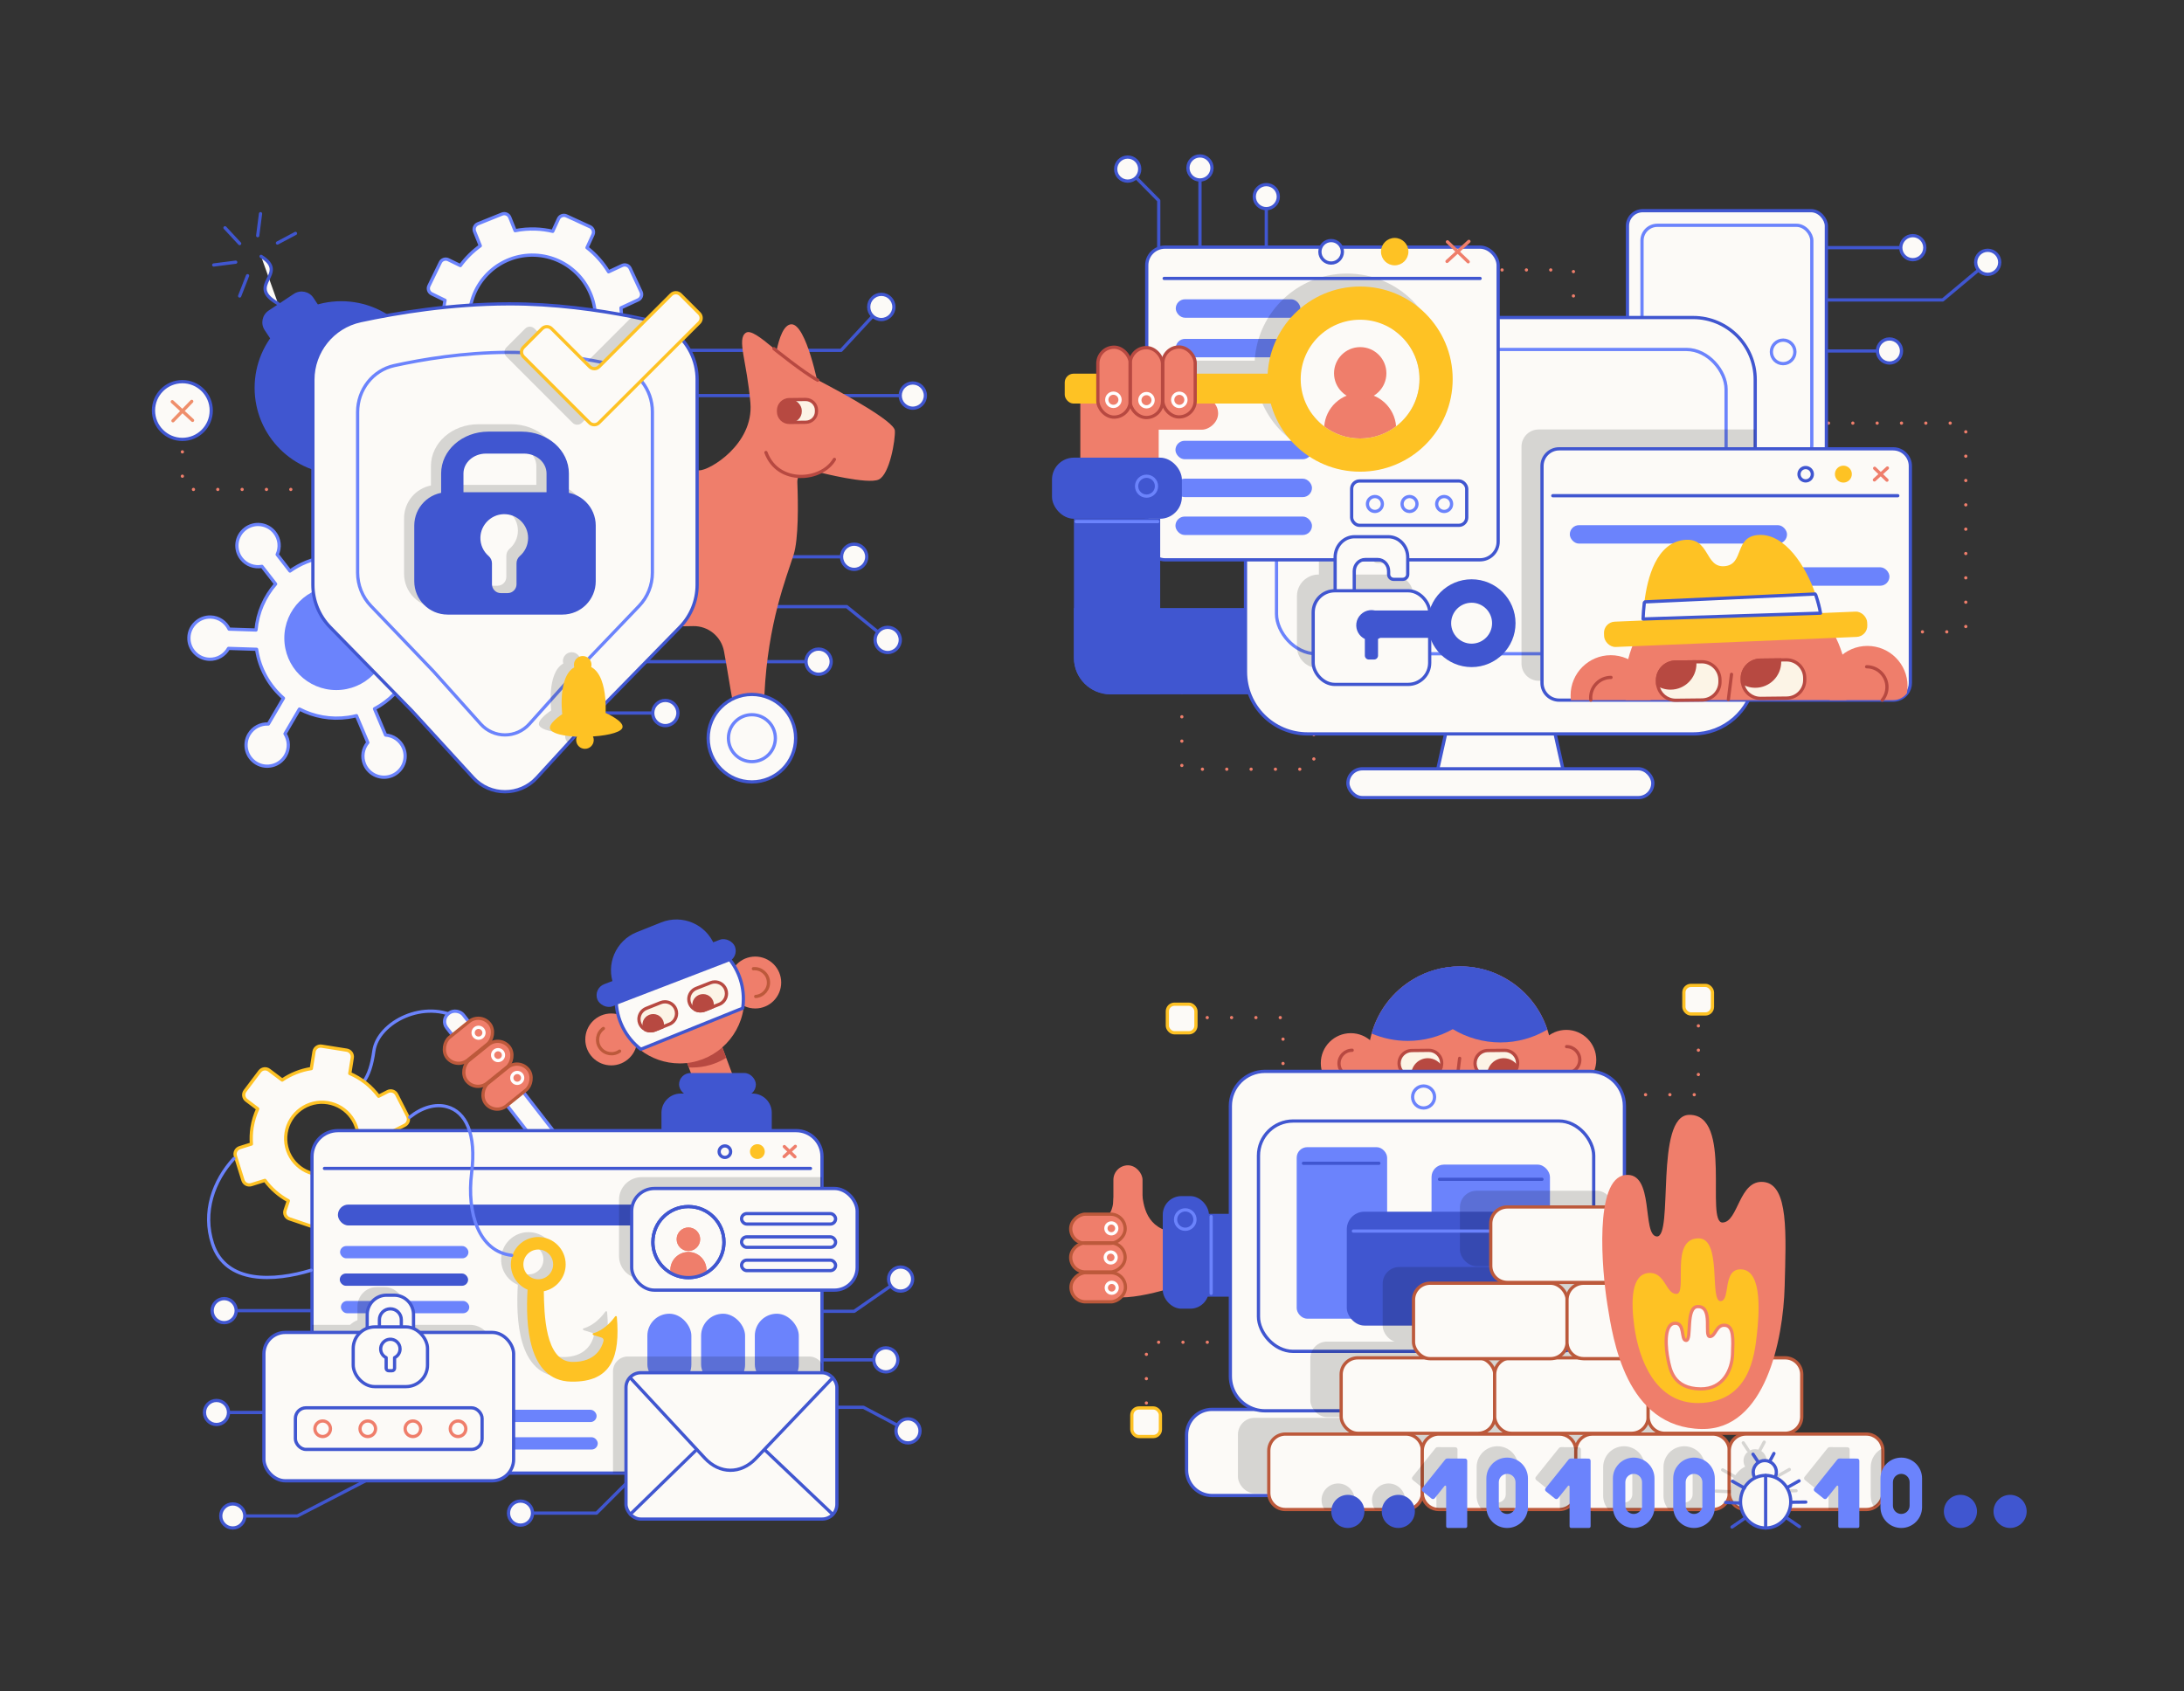 <?xml version="1.0" encoding="UTF-8"?>
<svg xmlns="http://www.w3.org/2000/svg" version="1.1" viewBox="0 0 3873 3000">
  <rect x="0" y="0" width="3873" height="3000" fill="#333333" stroke="none"/>
  <defs>
    <style>
      .cls-1, .cls-2 {
        stroke: #6b83fc;
      }

      .cls-1, .cls-2, .cls-3, .cls-4, .cls-5, .cls-6, .cls-7, .cls-8, .cls-9, .cls-10, .cls-11, .cls-12, .cls-13, .cls-14, .cls-15 {
        stroke-linecap: round;
        stroke-linejoin: round;
        stroke-width: 5.75px;
      }

      .cls-1, .cls-16, .cls-5, .cls-7, .cls-12, .cls-13 {
        fill: #fcfaf7;
      }

      .cls-2, .cls-3, .cls-4, .cls-17, .cls-6, .cls-8, .cls-9, .cls-10, .cls-14, .cls-15 {
        fill: none;
      }

      .cls-3 {
        stroke: #ef8e6b;
      }

      .cls-4 {
        stroke: #000;
      }

      .cls-18, .cls-17, .cls-16, .cls-19, .cls-20, .cls-21, .cls-22, .cls-23, .cls-24, .cls-25 {
        stroke-width: 0px;
      }

      .cls-18, .cls-11 {
        fill: #ef7e6b;
      }

      .cls-5, .cls-8 {
        stroke: #bc593b;
      }

      .cls-6, .cls-11 {
        stroke: #b74941;
      }

      .cls-7, .cls-9, .cls-10 {
        stroke: #ef7e6b;
      }

      .cls-19 {
        fill: #fcf4e6;
      }

      .cls-20, .cls-22 {
        fill: #000;
      }

      .cls-21 {
        fill: #6b83fc;
      }

      .cls-22, .cls-26 {
        opacity: .15;
      }

      .cls-23 {
        fill: #b74941;
      }

      .cls-24, .cls-27 {
        fill: #fec224;
      }

      .cls-10 {
        stroke-dasharray: 0 43.16;
      }

      .cls-12, .cls-27 {
        stroke: #fec224;
      }

      .cls-13, .cls-15 {
        stroke: #4056d0;
      }

      .cls-14 {
        stroke: #fff;
      }

      .cls-25 {
        fill: #4056d0;
      }

      .cls-27 {
        stroke-miterlimit: 10;
        stroke-width: 2.88px;
      }
    </style>
  </defs>
  <g id="_4" data-name="4">
    <g>
      <path class="cls-18" d="M2026,2121.69c3.42,30.77,16.48,68.62,79.89,64.78l-1.64,89.09s-106.63,39.33-142.88,20.45c-25.59-13.34-11.39-131.42-11.39-131.42,0,0,22.61-1.24,24.66-36.8,2.05-35.56,51.36-6.1,51.36-6.1Z"/>
      <rect class="cls-25" x="2136.43" y="2152.92" width="63.51" height="146.94"/>
      <circle class="cls-18" cx="2395.38" cy="1885.63" r="53.13"/>
      <circle class="cls-18" cx="2777.64" cy="1879.78" r="53.13"/>
      <path class="cls-6" d="M2397.88,1909.44c-12.88,0-23.33-10.44-23.33-23.33s10.44-23.33,23.33-23.33"/>
      <path class="cls-6" d="M2778.09,1856.34c12.95,0,23.44,10.5,23.44,23.44s-10.5,23.44-23.44,23.44"/>
      <path class="cls-18" d="M2752.15,1876.9c0,89.97-72.94,162.91-162.91,162.91s-162.88-72.94-162.88-162.91c0-15.19,2.07-29.87,5.98-43.82,11.34-40.74,38.12-75.04,73.66-96.19,24.37-14.53,52.83-22.87,83.24-22.87,22.79,0,44.45,4.69,64.16,13.12,42.73,18.33,76.05,54.38,90.63,98.95,5.26,16,8.11,33.06,8.11,50.81Z"/>
      <polyline class="cls-10" points="2270.46 2380.67 2032.93 2380.67 2032.93 2517.43"/>
      <line class="cls-6" x1="2588.45" y1="1877.1" x2="2585.83" y2="1898.45"/>
      <g>
        <g>
          <path class="cls-19" d="M2503.95,1908.83c-.17,0-.34,0-.51-.02-.06,0-.12,0-.18-.01-12.29-.33-22.02-10.22-22.15-22.5v-.29c0-12.42,10.11-22.63,22.53-22.76l30.16-.32c12.43,0,22.66,10.11,22.81,22.54v.22c0,2.27-.34,4.54-1,6.74-.02.06-.03.12-.05.18-3,9.4-11.61,15.77-21.48,15.87,0,0-30.07.34-30.13.34Z"/>
          <path class="cls-23" d="M2533.81,1860.06v5.75c10.85,0,19.78,8.82,19.93,19.66v.22c0,1.99-.3,3.98-.88,5.91-.02.07-.04.15-.06.22-2.64,8.17-10.14,13.7-18.75,13.78l-29.93.35c-.07,0-.13,0-.2,0-.07,0-.15,0-.22,0-.12-.01-.24-.02-.37-.02-10.73-.29-19.22-8.91-19.35-19.63v-.28c0-10.85,8.83-19.77,19.68-19.88l29.92-.32h.21s0-5.76,0-5.76M2533.81,1860.06c-.09,0-.18,0-.27,0l-29.92.32c-14.07.14-25.38,11.6-25.38,25.64v.32c.14,13.84,11.22,24.97,24.95,25.35.32.03.63.03.98.03l29.95-.35c11.42-.11,21.03-7.68,24.25-18.07v-.03c.72-2.39,1.12-4.92,1.12-7.57v-.26c-.17-14.1-11.62-25.38-25.68-25.38h0Z"/>
        </g>
        <path class="cls-23" d="M2558.37,1893.27v.03c-3.22,10.39-12.83,17.95-24.25,18.07l-29.95.35c-.34,0-.66,0-.98-.03-.35-1.78-.52-3.6-.52-5.47,0-16.23,13.15-29.35,29.35-29.35,11.57,0,21.58,6.68,26.36,16.4Z"/>
      </g>
      <g>
        <g>
          <path class="cls-19" d="M2638.61,1908.83c-.18,0-.34,0-.51-.02-.06,0-.12,0-.18,0-12.29-.33-22.02-10.22-22.15-22.5v-.29c0-12.42,10.11-22.63,22.53-22.76l30.16-.32c12.43,0,22.66,10.11,22.81,22.54v.22c0,2.27-.34,4.54-1,6.74-.02.06-.03.12-.05.18-3,9.4-11.61,15.77-21.48,15.87,0,0-30.07.34-30.13.34Z"/>
          <path class="cls-23" d="M2668.46,1860.06v5.75c10.85,0,19.78,8.82,19.93,19.66v.22c0,1.99-.3,3.97-.88,5.91-.02.07-.04.15-.06.22-2.64,8.17-10.14,13.7-18.75,13.78l-29.93.35c-.07,0-.13,0-.2,0-.07,0-.14,0-.21,0-.12-.01-.24-.02-.37-.02-10.73-.29-19.22-8.91-19.35-19.63v-.28c0-10.85,8.83-19.77,19.68-19.88l29.92-.32h.21s0-5.76,0-5.76M2668.46,1860.06c-.09,0-.18,0-.27,0l-29.92.32c-14.07.14-25.38,11.6-25.38,25.64v.32c.14,13.84,11.22,24.97,24.95,25.35.32.03.63.03.98.03l29.95-.35c11.42-.11,21.03-7.68,24.25-18.07v-.03c.72-2.39,1.12-4.92,1.12-7.57v-.26c-.17-14.1-11.62-25.38-25.69-25.38h0Z"/>
        </g>
        <path class="cls-23" d="M2693.03,1893.27v.03c-3.22,10.39-12.83,17.95-24.25,18.07l-29.95.35c-.34,0-.66,0-.98-.03-.35-1.78-.52-3.6-.52-5.47,0-16.23,13.15-29.35,29.35-29.35,11.57,0,21.58,6.68,26.36,16.4Z"/>
      </g>
      <polyline class="cls-10" points="2097.71 1804.85 2275.26 1804.85 2275.26 1965.6"/>
      <polyline class="cls-10" points="2745.51 1941.6 3011.83 1941.6 3011.83 1754.46"/>
      <path class="cls-13" d="M2965.78,2544.96v62.38c0,18.39-10.99,34.24-26.79,41.29-5.61,2.5-11.85,3.91-18.41,3.91h-771.18c-24.95,0-45.17-20.26-45.17-45.2v-62.38c0-24.97,20.23-45.2,45.17-45.2h771.18c12.69,0,24.14,5.21,32.34,13.64.46.43.89.92,1.29,1.38,7.19,8,11.57,18.59,11.57,30.18Z"/>
      <path class="cls-13" d="M2880.65,1961.69v479.15c0,13.87-4.6,26.67-12.37,36.97-.06.09-.14.2-.23.29-5.24,6.85-11.88,12.57-19.51,16.72-3.74,2.04-7.77,3.71-11.94,4.95-5.5,1.64-11.34,2.5-17.38,2.5h-575.94c-6.01,0-11.85-.86-17.35-2.5-25.49-7.48-44.08-31.05-44.08-58.93v-479.15c0-33.95,27.51-61.46,61.43-61.46h575.94c29.43,0,54.06,20.72,60.05,48.4.89,4.2,1.38,8.57,1.38,13.06Z"/>
      <rect class="cls-13" x="2231.71" y="1988.3" width="594.47" height="408.55" rx="61.43" ry="61.43"/>
      <rect class="cls-21" x="2538.62" y="2065.63" width="210" height="179.73" rx="21.97" ry="21.97"/>
      <rect class="cls-21" x="2299.5" y="2034.7" width="160.37" height="304.16" rx="18.66" ry="18.66"/>
      <line class="cls-13" x1="2311.48" y1="2063.27" x2="2445.24" y2="2063.27"/>
      <rect class="cls-25" x="2388.35" y="2149.11" width="299.03" height="202.01" rx="31.26" ry="31.26"/>
      <g class="cls-26">
        <rect class="cls-20" x="2195.34" y="2514.78" width="272.4" height="133.84" rx="29.44" ry="29.44"/>
        <rect class="cls-20" x="2467.53" y="2514.78" width="272.4" height="133.84" rx="29.44" ry="29.44"/>
        <path class="cls-20" d="M2954.22,2514.78c7.19,8,11.57,18.59,11.57,30.18v62.38c0,18.39-10.99,34.24-26.79,41.29h-169.84c-15.42,0-28.08-11.88-29.32-26.99v-.09c-.09-.78-.12-1.55-.12-2.36v-74.98c0-.81.03-1.58.12-2.36v-.09c1.24-15.11,13.9-26.99,29.32-26.99h185.06Z"/>
        <path class="cls-20" d="M3012.14,2544.21v74.98c0,.89-.03,1.76-.12,2.62-.09-.86-.12-1.73-.12-2.62v-74.98c0-.89.03-1.76.12-2.62.09.86.12,1.73.12,2.62Z"/>
        <path class="cls-20" d="M3012.14,2544.21v74.98c0,.89-.03,1.76-.12,2.62-.09-.86-.12-1.73-.12-2.62v-74.98c0-.89.03-1.76.12-2.62.09.86.12,1.73.12,2.62Z"/>
        <rect class="cls-20" x="2323.67" y="2379.55" width="272.4" height="133.84" rx="29.44" ry="29.44"/>
        <path class="cls-20" d="M2868.28,2408.98v74.98c0,.89-.03,1.76-.12,2.62-.43,4.83-2.01,9.32-4.49,13.18-5.24,8.2-14.41,13.64-24.86,13.64h-213.52c-9.32,0-17.64-4.34-23.02-11.13-.66-.81-1.24-1.64-1.81-2.5-2.5-3.91-4.09-8.46-4.49-13.35-.09-.81-.12-1.61-.12-2.45v-74.98c0-.83.03-1.64.12-2.45.98-11.94,9.06-21.87,20.05-25.49,2.91-.98,6.04-1.5,9.27-1.5h213.52c3.25,0,6.39.52,9.29,1.5,10.9,3.63,18.99,13.47,20.05,25.32.09.86.12,1.73.12,2.62Z"/>
        <path class="cls-20" d="M2880.65,2440.83c0,13.87-4.6,26.67-12.37,36.97v6.16c0,.89-.03,1.76-.12,2.62-.09-.86-.12-1.73-.12-2.62v-74.98c0-.89.03-1.76.12-2.62.78-8.92,5.55-16.69,12.49-21.52v55.99Z"/>
        <path class="cls-20" d="M2920.58,2499.76c12.69,0,24.14,5.21,32.34,13.64h-55.42c-10.44,0-19.62-5.44-24.86-13.64h47.93Z"/>
        <path class="cls-20" d="M2976.43,2379.55c-2.91.98-6.04,1.5-9.27,1.5h-78.95c2.91-.98,6.04-1.5,9.29-1.5h78.92Z"/>
        <rect class="cls-20" x="2452" y="2247.2" width="272.4" height="133.84" rx="29.44" ry="29.44"/>
        <path class="cls-20" d="M2753.65,2247.2h127v133.85h-127c-3.25,0-6.39-.52-9.29-1.5-10.93-3.63-18.99-13.47-20.05-25.32-.09-.86-.12-1.73-.12-2.62v-74.98c0-.89.03-1.76.12-2.62,1.32-15.05,13.95-26.82,29.35-26.82Z"/>
        <path class="cls-20" d="M2976.43,2379.55c-2.91.98-6.04,1.5-9.27,1.5h-78.95c2.91-.98,6.04-1.5,9.29-1.5h78.92Z"/>
        <rect class="cls-20" x="2588.96" y="2111.97" width="272.4" height="133.84" rx="29.44" ry="29.44"/>
      </g>
      <line class="cls-2" x1="2400.05" y1="2183.49" x2="2675.63" y2="2183.49"/>
      <g>
        <path class="cls-5" d="M2522.4,2572.98v74.98c0,.78-.03,1.53-.09,2.27v.17c-1.27,15.11-13.93,26.99-29.35,26.99h-213.52c-16.26,0-29.43-13.18-29.43-29.43v-74.98c0-16.26,13.18-29.43,29.43-29.43h213.52c15.42,0,28.08,11.88,29.35,26.99v.17c.06.75.09,1.5.09,2.27Z"/>
        <path class="cls-5" d="M2794.59,2572.98v74.98c0,.78-.03,1.55-.09,2.3v.14c-1.24,14.79-13.38,26.5-28.37,26.96-.32.03-.66.03-.98.03h-213.52c-1.47,0-2.93-.12-4.34-.32-13.41-1.99-23.85-13.01-24.97-26.67v-.14c-.09-.75-.12-1.52-.12-2.3v-74.98c0-.78.03-1.55.12-2.3v-.14c1.24-15.11,13.9-26.99,29.32-26.99h213.52c14.16,0,25.98,9.98,28.77,23.31.29,1.21.46,2.42.58,3.68v.14c.06.75.09,1.52.09,2.3Z"/>
        <path class="cls-5" d="M3066.8,2572.98v74.98c0,.89-.03,1.76-.12,2.62-1.32,15.05-13.98,26.82-29.35,26.82h-213.52c-7.91,0-15.11-3.14-20.37-8.23-5.04-4.8-8.34-11.39-8.95-18.76v-.14c-.09-.75-.12-1.52-.12-2.3v-74.98c0-.78.03-1.55.12-2.3v-.14c.09-1.27.26-2.47.55-3.68,2.79-13.32,14.62-23.31,28.77-23.31h213.52c15.36,0,28.02,11.77,29.35,26.82.09.86.12,1.73.12,2.62Z"/>
        <path class="cls-5" d="M3338.99,2572.98v74.98c0,11.08-6.13,20.74-15.19,25.75-4.2,2.33-9.06,3.68-14.24,3.68h-213.52c-6.7,0-12.86-2.24-17.81-6.01t-.03-.03c-6.39-4.83-10.76-12.26-11.51-20.77-.09-.86-.12-1.73-.12-2.62v-74.98c0-.89.03-1.76.12-2.62,1.32-15.05,13.95-26.82,29.35-26.82h213.52c14.79,0,27.05,10.9,29.12,25.12.2,1.41.32,2.85.32,4.32Z"/>
        <rect class="cls-5" x="2378.34" y="2408.33" width="272.4" height="133.84" rx="29.44" ry="29.44"/>
        <rect class="cls-5" x="2650.53" y="2408.33" width="272.4" height="133.84" rx="29.44" ry="29.44"/>
        <path class="cls-5" d="M3195.13,2437.75v74.98c0,16.26-13.18,29.43-29.43,29.43h-213.52c-15.36,0-28-11.74-29.35-26.76v-.06c-.09-.86-.12-1.73-.12-2.62v-74.98c0-.89.03-1.76.12-2.62,1.06-11.85,9.12-21.69,20.05-25.32,2.91-.98,6.04-1.5,9.29-1.5h213.52c16.26,0,29.43,13.18,29.43,29.43Z"/>
        <rect class="cls-5" x="2506.67" y="2275.97" width="272.4" height="133.84" rx="29.44" ry="29.44"/>
        <path class="cls-5" d="M3051.27,2305.4v74.98c0,13.01-8.46,24.05-20.17,27.94-2.91.98-6.04,1.5-9.27,1.5h-213.52c-3.25,0-6.39-.52-9.29-1.5-10.93-3.63-18.99-13.47-20.05-25.32-.09-.86-.12-1.73-.12-2.62v-74.98c0-.89.03-1.76.12-2.62.86-9.78,6.5-18.18,14.59-22.85,4.32-2.53,9.38-3.97,14.76-3.97h213.52c10.9,0,20.46,5.96,25.52,14.79,2.47,4.32,3.91,9.32,3.91,14.65Z"/>
        <path class="cls-5" d="M2916.04,2170.17v74.98c0,16.26-13.18,29.43-29.43,29.43h-213.52c-16.28,0-29.46-13.18-29.46-29.43v-74.98c0-16.26,13.18-29.43,29.46-29.43h213.52c3.91,0,7.63.78,11.05,2.16,10.79,4.37,18.39,14.93,18.39,27.28Z"/>
      </g>
      <path class="cls-18" d="M3017.8,2534.55c112.99,1.88,144.55-159.34,147.01-252.66,2.46-93.32,7.28-180.52-36.92-185.43-44.21-4.91-44.95,70.89-73.02,71.89-31.45,1.12,18.79-192.49-59.54-190.97-61.43,1.19-26.96,217.93-57.29,215.68-27.05-2-3.01-115.47-56.17-108.96-55.04,6.74-41.24,168.32-31.42,229.72,9.82,61.4,32.54,218.49,167.34,220.74Z"/>
      <path class="cls-24" d="M3012.18,2488.5c-76.26.97-105.59-76.39-113.84-134.9-6.73-47.72-4.91-93.17,24.92-95.7,29.84-2.53,30.34,36.59,49.28,37.1,21.23.58-12.68-99.34,40.18-98.56,41.47.62,18.2,112.47,38.67,111.31,18.26-1.03,2.03-59.59,37.91-56.23,37.15,3.48,29.84,83.49,26.22,115.66-3.97,35.3-12.36,120.16-103.35,121.32Z"/>
      <path class="cls-7" d="M3015.65,2463.44c41.11.52,55.85-35.35,56.75-61.31.89-25.96,2.65-50.22-13.43-51.59-16.08-1.37-16.35,19.72-26.57,20-11.44.31,6.84-53.55-21.66-53.13-22.35.33-9.81,60.63-20.84,60-9.84-.56-1.09-32.12-20.44-30.31-20.03,1.88-15,46.83-11.43,63.91,3.57,17.08,8.58,51.8,57.62,52.43Z"/>
      <rect class="cls-12" x="2007.13" y="2497.22" width="50.71" height="50.71" rx="12.6" ry="12.6"/>
      <rect class="cls-12" x="2070.14" y="1781.1" width="50.71" height="50.71" rx="12.6" ry="12.6"/>
      <g class="cls-26">
        <path class="cls-20" d="M2402.34,2660.57c0,6.27-1.96,12.08-5.29,16.83h-48.16c-3.37-4.75-5.32-10.56-5.32-16.83,0-16.2,13.18-29.38,29.41-29.38s29.38,13.18,29.38,29.38Z"/>
        <path class="cls-20" d="M2491.82,2660.57c0,6.27-1.96,12.08-5.29,16.83h-48.17c-3.34-4.75-5.29-10.56-5.29-16.83,0-16.2,13.15-29.38,29.38-29.38s29.38,13.18,29.38,29.38Z"/>
        <path class="cls-20" d="M2584.61,2570.71v106.69h-32.97c-1.47,0-2.93-.12-4.34-.32v-60.68c0-1.5-1.9-2.16-2.82-1.01l-17.52,21.87c-1.12,1.38-2.99,1.81-4.55,1.21-.06-.03-.14-.06-.2-.09-.29-.14-.58-.32-.83-.52l-16-12.83c-1.7-1.38-1.99-3.88-.6-5.58l17.44-21.72.2-.26,23.33-29.09c.83-1.04,2.1-1.64,3.39-1.64l31.68.14c2.1.03,3.8,1.73,3.8,3.83Z"/>
        <path class="cls-20" d="M2803.45,2570.71v98.46c-5.04-4.8-8.34-11.39-8.95-18.76-1.24,14.79-13.38,26.5-28.37,26.96v-60.97c0-1.5-1.9-2.16-2.82-1.01l-17.55,21.87c-1.35,1.7-3.86,1.99-5.55.6l-16-12.83c-1.73-1.38-1.99-3.88-.6-5.58l40.97-51.07c.83-1.04,2.07-1.64,3.39-1.64l25.95.12h1.12l4.6.03c2.1.03,3.8,1.73,3.8,3.83Z"/>
        <path class="cls-20" d="M3279.98,2570.71v106.69h-37.32v-61c0-1.5-1.87-2.16-2.82-1.01l-17.52,21.87c-1.38,1.7-3.88,1.99-5.58.6l-16-12.83c-1.7-1.38-1.99-3.88-.6-5.58l40.97-51.07c.83-1.04,2.1-1.64,3.42-1.64l31.65.14c2.1.03,3.8,1.73,3.8,3.83Z"/>
        <path class="cls-20" d="M2655.48,2565.16c-20.37,0-36.89,16.52-36.89,36.86v51.07c0,9.32,3.45,17.81,9.18,24.31h55.39c5.7-6.5,9.18-14.99,9.18-24.31v-51.07c0-20.34-16.51-36.86-36.86-36.86ZM2670.26,2650.27c0,8.17-6.62,14.82-14.79,14.82s-14.82-6.65-14.82-14.82v-41.46c0-8.17,6.62-14.82,14.82-14.82s14.79,6.65,14.79,14.82v41.46Z"/>
        <path class="cls-20" d="M2879.87,2565.16c-20.37,0-36.89,16.52-36.89,36.86v51.07c0,9.32,3.48,17.81,9.21,24.31h55.36c5.73-6.5,9.18-14.99,9.18-24.31v-51.07c0-20.34-16.52-36.86-36.86-36.86ZM2894.66,2650.27c0,8.17-6.62,14.82-14.79,14.82-4.09,0-7.8-1.67-10.47-4.34-2.7-2.68-4.34-6.39-4.34-10.47v-41.46c0-8.17,6.62-14.82,14.82-14.82,4.09,0,7.77,1.67,10.47,4.34,2.65,2.68,4.32,6.39,4.32,10.47v41.46Z"/>
        <path class="cls-20" d="M2986.82,2565.16c-20.37,0-36.86,16.52-36.86,36.86v51.07c0,9.32,3.45,17.81,9.18,24.31h55.39c5.73-6.5,9.18-14.99,9.18-24.31v-51.07c0-20.34-16.52-36.86-36.89-36.86ZM3001.63,2650.27c0,8.17-6.65,14.82-14.82,14.82s-14.82-6.65-14.82-14.82v-41.46c0-8.17,6.65-14.82,14.82-14.82s14.82,6.65,14.82,14.82v41.46Z"/>
        <path class="cls-20" d="M3338.67,2568.67c-12.52,5.87-21.21,18.62-21.21,33.35v51.07c0,7.65,2.33,14.76,6.33,20.63,9.06-5.01,15.19-14.67,15.19-25.75v-74.98c0-1.47-.11-2.91-.32-4.32Z"/>
        <circle class="cls-20" cx="3112.35" cy="2590.92" r="20.53"/>
        <path class="cls-20" d="M3158.39,2643.36c0,13.44-5.41,25.52-14.13,34.04h-48.22c-6.7,0-12.86-2.24-17.81-6.01t-.03-.03c-5.61-7.8-8.95-17.46-8.95-28,0-8.95,2.42-17.32,6.65-24.43,4.46-7.6,10.99-13.75,18.76-17.61,5.81-2.93,12.31-4.55,19.16-4.55,5.96,0,11.65,1.21,16.83,3.45,16.28,6.93,27.74,23.62,27.74,43.13Z"/>
        <line class="cls-4" x1="3054.9" y1="2607.07" x2="3076.08" y2="2619.03"/>
        <line class="cls-4" x1="3042.95" y1="2644.7" x2="3068.72" y2="2645.79"/>
        <line class="cls-4" x1="3173.09" y1="2606.39" x2="3151.91" y2="2618.34"/>
        <line class="cls-4" x1="3185.05" y1="2644.02" x2="3159.11" y2="2644.29"/>
        <line class="cls-4" x1="3158.96" y1="2677.4" x2="3151.91" y2="2672.57"/>
        <polyline class="cls-17" points="3113.82 2677.4 3113.82 2611.37 3113.82 2596.78"/>
        <line class="cls-4" x1="3091.44" y1="2559.09" x2="3100.07" y2="2572.2"/>
        <line class="cls-4" x1="3120.87" y1="2572.2" x2="3128.55" y2="2557.81"/>
      </g>
      <rect class="cls-12" x="2986.09" y="1747.74" width="50.71" height="50.71" rx="12.6" ry="12.6"/>
      <g>
        <circle class="cls-25" cx="2390.21" cy="2680.72" r="29.38"/>
        <circle class="cls-25" cx="2479.71" cy="2680.72" r="29.38"/>
        <circle class="cls-25" cx="3476.54" cy="2680.72" r="29.38"/>
        <circle class="cls-25" cx="3564.62" cy="2680.72" r="29.38"/>
        <path class="cls-21" d="M2563.01,2588.51l-40.99,51.09c-1.37,1.71-1.1,4.2.61,5.57l16,12.84c1.71,1.37,4.2,1.1,5.57-.61l17.53-21.85c.94-1.17,2.82-.5,2.82.99v70.61c0,1.63,1.32,2.96,2.96,2.96h31.42c1.63,0,2.96-1.32,2.96-2.96v-116.3c0-2.1-1.7-3.81-3.8-3.82l-31.67-.14c-1.32,0-2.57.59-3.4,1.62Z"/>
        <path class="cls-21" d="M2781.85,2588.51l-40.99,51.09c-1.37,1.71-1.1,4.2.61,5.57l16,12.84c1.71,1.37,4.2,1.1,5.57-.61l17.53-21.85c.94-1.17,2.82-.5,2.82.99v70.61c0,1.63,1.32,2.96,2.96,2.96h31.42c1.63,0,2.96-1.32,2.96-2.96v-116.3c0-2.1-1.7-3.81-3.8-3.82l-31.67-.14c-1.32,0-2.57.59-3.4,1.62Z"/>
        <path class="cls-21" d="M3258.38,2588.51l-40.99,51.09c-1.37,1.71-1.1,4.2.61,5.57l16,12.84c1.71,1.37,4.2,1.1,5.57-.61l17.53-21.85c.94-1.17,2.82-.5,2.82.99v70.61c0,1.63,1.32,2.96,2.96,2.96h31.42c1.63,0,2.96-1.32,2.96-2.96v-116.3c0-2.1-1.7-3.81-3.8-3.82l-31.67-.14c-1.32,0-2.57.59-3.4,1.62Z"/>
        <path class="cls-21" d="M2672.73,2585.3c-20.37,0-36.88,16.51-36.88,36.87v51.06c0,20.37,16.51,36.87,36.88,36.87s36.88-16.51,36.88-36.87v-51.06c0-20.37-16.51-36.87-36.88-36.87ZM2687.54,2670.41c0,8.18-6.63,14.81-14.81,14.81s-14.81-6.63-14.81-14.81v-41.47c0-8.18,6.63-14.81,14.81-14.81s14.81,6.63,14.81,14.81v41.47Z"/>
        <path class="cls-21" d="M2897.12,2585.3h0c-20.37,0-36.88,16.51-36.88,36.87v51.06c0,20.37,16.51,36.87,36.88,36.87h0c20.37,0,36.88-16.51,36.88-36.87v-51.06c0-20.37-16.51-36.87-36.88-36.87ZM2911.93,2670.41c0,8.18-6.63,14.81-14.81,14.81h0c-8.18,0-14.81-6.63-14.81-14.81v-41.47c0-8.18,6.63-14.81,14.81-14.81h0c8.18,0,14.81,6.63,14.81,14.81v41.47Z"/>
        <path class="cls-21" d="M3004.08,2585.3h0c-20.37,0-36.88,16.51-36.88,36.87v51.06c0,20.37,16.51,36.87,36.88,36.87h0c20.37,0,36.88-16.51,36.88-36.87v-51.06c0-20.37-16.51-36.87-36.88-36.87ZM3018.89,2670.41c0,8.18-6.63,14.81-14.81,14.81s-14.81-6.63-14.81-14.81v-41.47c0-8.18,6.63-14.81,14.81-14.81s14.81,6.63,14.81,14.81v41.47Z"/>
        <path class="cls-21" d="M3371.62,2585.3c-20.37,0-36.88,16.51-36.88,36.87v51.06c0,20.37,16.51,36.87,36.88,36.87s36.88-16.51,36.88-36.87v-51.06c0-20.37-16.51-36.87-36.88-36.87ZM3386.43,2670.41c0,8.18-6.63,14.81-14.81,14.81s-14.81-6.63-14.81-14.81v-41.47c0-8.18,6.63-14.81,14.81-14.81s14.81,6.63,14.81,14.81v41.47Z"/>
        <g>
          <circle class="cls-13" cx="3129.61" cy="2611.06" r="20.53"/>
          <ellipse class="cls-13" cx="3131.09" cy="2663.51" rx="44.56" ry="46.6"/>
          <line class="cls-13" x1="3072.17" y1="2627.21" x2="3093.34" y2="2639.17"/>
          <line class="cls-13" x1="3060.21" y1="2664.84" x2="3085.98" y2="2665.93"/>
          <line class="cls-13" x1="3071.48" y1="2708.42" x2="3093.34" y2="2693.39"/>
          <line class="cls-13" x1="3190.36" y1="2626.53" x2="3169.18" y2="2638.48"/>
          <line class="cls-13" x1="3202.31" y1="2664.16" x2="3176.38" y2="2664.44"/>
          <line class="cls-13" x1="3191.04" y1="2707.74" x2="3169.18" y2="2692.71"/>
          <line class="cls-13" x1="3131.09" y1="2616.91" x2="3131.09" y2="2710.1"/>
          <line class="cls-13" x1="3108.7" y1="2579.23" x2="3117.34" y2="2592.34"/>
          <line class="cls-13" x1="3138.13" y1="2592.34" x2="3145.81" y2="2577.95"/>
        </g>
      </g>
      <circle class="cls-1" cx="2524.52" cy="1945.68" r="19.49"/>
      <path class="cls-25" d="M2653.4,1727.14c-11.71,42.07-39.88,77.25-77.11,98.2-23.59,13.29-50.81,20.86-79.79,20.86-22.79,0-44.48-4.69-64.16-13.12,11.34-40.74,38.12-75.04,73.66-96.19,24.37-14.53,52.83-22.87,83.24-22.87,22.79,0,44.45,4.69,64.16,13.12Z"/>
      <path class="cls-25" d="M2744.04,1826.08c-24.37,14.5-52.86,22.85-83.27,22.85s-59.85-8.6-84.48-23.59c-32.86-19.97-58.12-51.24-70.29-88.45,24.37-14.53,52.83-22.87,83.24-22.87,22.79,0,44.45,4.69,64.16,13.12,42.73,18.33,76.05,54.38,90.63,98.95Z"/>
      <rect class="cls-25" x="2062.01" y="2121.48" width="81.84" height="199.68" rx="32.97" ry="32.97"/>
      <circle class="cls-2" cx="2101.9" cy="2163.08" r="17.21"/>
      <rect class="cls-18" x="1974.44" y="2066.85" width="51.68" height="96.58" rx="25.84" ry="25.84"/>
      <rect class="cls-18" x="1921.19" y="2131.08" width="51.68" height="96.58" rx="25.84" ry="25.84" transform="translate(4126.4 232.34) rotate(90)"/>
      <rect class="cls-18" x="1921.14" y="2181.94" width="51.68" height="96.58" rx="25.84" ry="25.84" transform="translate(4177.21 283.25) rotate(90)"/>
      <rect class="cls-18" x="1921.69" y="2234.86" width="51.68" height="96.58" rx="25.84" ry="25.84" transform="translate(4230.68 335.62) rotate(90)"/>
      <circle class="cls-14" cx="1970.8" cy="2178.7" r="9.65"/>
      <circle class="cls-14" cx="1969.65" cy="2230.31" r="9.65"/>
      <circle class="cls-14" cx="1971.47" cy="2284.04" r="9.65"/>
      <line class="cls-13" x1="2552.76" y1="2091.69" x2="2734.48" y2="2091.69"/>
      <line class="cls-2" x1="2147.79" y1="2157.79" x2="2147.79" y2="2293.95"/>
      <rect class="cls-8" x="1921.69" y="2234.86" width="51.68" height="96.58" rx="25.84" ry="25.84" transform="translate(4230.68 335.62) rotate(90)"/>
      <rect class="cls-8" x="1921.14" y="2181.94" width="51.68" height="96.58" rx="25.84" ry="25.84" transform="translate(4177.21 283.25) rotate(90)"/>
      <rect class="cls-8" x="1921.19" y="2131.08" width="51.68" height="96.58" rx="25.84" ry="25.84" transform="translate(4126.4 232.34) rotate(90)"/>
    </g>
  </g>
  <g id="_3" data-name="3">
    <g>
      <path class="cls-2" d="M606.77,1941.18c34-8.21,49.24-26.96,56.27-77.37,7.03-50.41,90.27-93.78,152.4-56.27"/>
      <polyline class="cls-15" points="1610.21 2537.88 1531.2 2496.05 1413.56 2496.05"/>
      <line class="cls-15" x1="1570.92" y1="2411.93" x2="1434.87" y2="2411.93"/>
      <polyline class="cls-15" points="1597.1 2268.63 1514.81 2325.8 1415.54 2325.8"/>
      <polyline class="cls-15" points="923.06 2683.73 1057.92 2683.73 1167.68 2573.97"/>
      <line class="cls-15" x1="397.55" y1="2324.62" x2="581.77" y2="2324.62"/>
      <line class="cls-15" x1="383.92" y1="2505.25" x2="490.8" y2="2505.25"/>
      <polyline class="cls-15" points="412.78 2688.77 527.43 2688.77 702.27 2598.53"/>
      <circle class="cls-18" cx="1339.3" cy="1742.65" r="46.03"/>
      <path class="cls-12" d="M723.02,1979.82l-19.61-38.49c-2.97-5.82-10.09-8.14-15.91-5.17l-16.05,8.18c-13.01-17.45-30.53-31.54-51.19-40.36l4.42-27.84c1.02-6.45-3.38-12.52-9.83-13.54l-44.5-7.07c-6.45-1.02-12.52,3.38-13.54,9.83l-4.75,29.93c-18.75,2.85-36.35,9.91-51.66,20.33l-23.29-17.54c-5.22-3.93-12.64-2.89-16.57,2.33l-25.99,34.5c-3.93,5.22-2.89,12.64,2.33,16.57l20.17,15.19c-4.73,10.24-8.18,21.28-10.04,32.97-1.58,9.95-1.91,19.81-1.17,29.44l-20.67,6.46c-6.24,1.95-9.71,8.58-7.77,14.82l13.43,43c1.95,6.24,8.58,9.71,14.82,7.77l24.16-7.55c10.88,14.82,25.01,27.24,41.54,36.15l-5.75,16.96c-2.1,6.19,1.22,12.91,7.41,15l40.91,13.86c6.19,2.1,12.91-1.22,15-7.41l7.97-23.52c58.16-2.72,108.4-45.88,117.9-105.64,1.72-10.84,1.99-21.58.96-32.02l22.08-11.25c5.82-2.97,8.14-10.09,5.17-15.91ZM560.83,2082.86c-35.09-5.57-59.02-38.54-53.44-73.63,5.57-35.09,38.54-59.02,73.63-53.44,35.09,5.57,59.02,38.54,53.44,73.63-5.57,35.09-38.54,59.02-73.63,53.44Z"/>
      <path class="cls-8" d="M1336.04,1718.16c13.6-1.14,25.55,8.96,26.69,22.56,1.14,13.6-8.96,25.55-22.56,26.69"/>
      <circle class="cls-18" cx="1083.96" cy="1843.6" r="46.03"/>
      <polygon class="cls-18" points="1299.7 1907.95 1235.28 1930.1 1221.5 1893.25 1211.86 1867.47 1276.31 1845.34 1287.82 1876.16 1299.7 1907.95"/>
      <path class="cls-23" d="M1287.82,1876.16c-17.52,10.93-38.24,17.26-60.45,17.26-1.96,0-3.91-.06-5.87-.17l-9.64-25.78,64.45-22.13,11.51,30.82Z"/>
      <rect class="cls-1" x="876.26" y="1763.45" width="37.33" height="322.96" rx="17.84" ry="17.84" transform="translate(-992.63 953.66) rotate(-37.84)"/>
      <path class="cls-18" d="M1319.84,1771.68c0,5.67-.4,11.25-1.21,16.69-8.09,55.27-55.67,97.74-113.22,97.74-26.36,0-50.64-8.92-69.97-23.88-27.05-20.95-44.45-53.72-44.45-90.55,0-.83,0-1.64.03-2.47,1.32-62.06,52.05-111.95,114.4-111.95,31.51,0,60.02,12.72,80.68,33.29,20.86,20.72,33.75,49.4,33.75,81.14Z"/>
      <rect class="cls-25" x="1204.18" y="1903.15" width="136.27" height="40.73" rx="20.36" ry="20.36"/>
      <path class="cls-25" d="M1368.64,2026.72h-195.64v-52.99c0-18.87,15.3-34.17,34.17-34.17h127.3c18.87,0,34.17,15.3,34.17,34.17v52.99Z"/>
      <path class="cls-25" d="M1294.89,1746.06l-178.49,71.32-27.73-69.41c-14.92-37.35,3.26-79.73,40.61-94.66l43.23-17.27c37.35-14.92,79.73,3.26,94.66,40.61l27.73,69.41Z"/>
      <path class="cls-13" d="M1457.69,2051.18v515.8c0,25.29-20.51,45.83-45.83,45.83h-812.73c-25.29,0-45.83-20.54-45.83-45.83v-515.8c0-25.32,20.54-45.83,45.83-45.83h812.73c25.32,0,45.83,20.51,45.83,45.83Z"/>
      <line class="cls-13" x1="575.38" y1="2072.37" x2="1437.27" y2="2072.37"/>
      <rect class="cls-21" x="1148.03" y="2330.09" width="78.01" height="129.02" rx="39.01" ry="39.01"/>
      <rect class="cls-21" x="1243.29" y="2330.09" width="78.01" height="129.02" rx="39.01" ry="39.01"/>
      <rect class="cls-21" x="1338.56" y="2330.09" width="78.01" height="129.02" rx="39.01" ry="39.01"/>
      <rect class="cls-21" x="603.06" y="2210.03" width="227.62" height="21.8" rx="10.9" ry="10.9"/>
      <rect class="cls-25" x="602.51" y="2258.74" width="227.62" height="21.8" rx="10.9" ry="10.9"/>
      <rect class="cls-21" x="604.55" y="2307.44" width="227.62" height="21.8" rx="10.9" ry="10.9"/>
      <rect class="cls-21" x="830.37" y="2500.45" width="227.62" height="21.8" rx="10.9" ry="10.9"/>
      <rect class="cls-21" x="832.41" y="2549.16" width="227.62" height="21.8" rx="10.9" ry="10.9"/>
      <rect class="cls-25" x="599.21" y="2136.51" width="634.44" height="37.01" rx="18.51" ry="18.51"/>
      <path class="cls-13" d="M1318.29,1771.75c0,5.59-.4,11.1-1.19,16.46l-180.72,72.86c-26.68-20.66-43.85-52.99-43.85-89.32,0-.82,0-1.62.03-2.44l192.44-77.6c20.58,20.44,33.29,48.73,33.29,80.04Z"/>
      <g>
        <g>
          <path class="cls-19" d="M1153.7,1828.35c-3.41,0-6.8-.86-9.8-2.48-4.22-2.26-7.53-5.98-9.33-10.47-1-2.48-1.51-5.06-1.51-7.68,0-8.47,5.09-15.98,12.97-19.15l25.46-10.2c2.46-.99,5.05-1.49,7.67-1.49,8.47,0,15.99,5.08,19.16,12.95.98,2.44,1.48,5.01,1.48,7.65,0,8.5-5.08,16.03-12.95,19.17l-11.4,4.56-14.06,5.64c-2.47.99-5.06,1.49-7.69,1.49Z"/>
          <path class="cls-23" d="M1179.16,1779.75c7.29,0,13.77,4.38,16.49,11.16.84,2.09,1.27,4.3,1.27,6.57,0,7.32-4.37,13.79-11.14,16.5l-11.41,4.56-14.05,5.64c-2.13.85-4.36,1.29-6.63,1.29-2.93,0-5.85-.74-8.45-2.15-3.62-1.94-6.46-5.14-8.01-9.01-.86-2.13-1.29-4.35-1.29-6.6,0-7.29,4.38-13.75,11.16-16.48l25.46-10.2c2.12-.85,4.35-1.28,6.6-1.28h0M1179.16,1774c-2.91,0-5.87.54-8.74,1.69l-25.46,10.2c-9.19,3.69-14.78,12.51-14.78,21.82,0,2.92.55,5.88,1.71,8.75,2.12,5.3,5.95,9.43,10.63,11.93,3.4,1.84,7.24,2.83,11.17,2.83,2.92,0,5.89-.55,8.76-1.7l14.06-5.64,11.4-4.56c9.16-3.66,14.75-12.51,14.75-21.84,0-2.92-.53-5.86-1.69-8.73-3.69-9.18-12.51-14.76-21.83-14.76h0Z"/>
        </g>
        <path class="cls-23" d="M1177.55,1817.69c0,2.17-.36,4.24-1.04,6.2l-14.06,5.64c-6.75,2.7-14.01,2.07-19.94-1.13-2.07-3.06-3.28-6.75-3.28-10.7,0-10.58,8.58-19.14,19.14-19.14s19.17,8.56,19.17,19.14Z"/>
      </g>
      <g>
        <g>
          <path class="cls-19" d="M1242.16,1792.9c-3.45,0-6.88-.88-9.91-2.54-4.21-2.29-7.5-6.03-9.27-10.53-.98-2.49-1.47-5.07-1.46-7.69.05-8.47,5.19-15.95,13.09-19.07l25.52-10.04c2.43-.96,4.97-1.44,7.56-1.44,8.53,0,16.07,5.13,19.2,13.07.97,2.44,1.45,5.02,1.43,7.66-.05,8.5-5.18,15.99-13.06,19.09l-11.43,4.49-14.09,5.56c-2.44.96-4.99,1.44-7.58,1.44Z"/>
          <path class="cls-23" d="M1267.69,1738.71v5.75c7.34,0,13.83,4.42,16.53,11.26.83,2.09,1.24,4.31,1.23,6.58-.04,7.32-4.46,13.77-11.24,16.43l-11.44,4.49-14.08,5.55c-2.1.83-4.3,1.25-6.53,1.25-2.97,0-5.92-.76-8.55-2.2-3.61-1.96-6.43-5.17-7.96-9.06-.85-2.13-1.27-4.36-1.25-6.61.04-7.29,4.47-13.73,11.26-16.41l25.52-10.04c2.09-.82,4.28-1.24,6.51-1.24v-5.75M1267.69,1738.71c-2.87,0-5.78.53-8.61,1.64l-25.52,10.04c-9.21,3.63-14.85,12.42-14.91,21.73-.02,2.92.52,5.89,1.66,8.76,2.09,5.32,5.9,9.46,10.56,12,3.43,1.88,7.32,2.9,11.3,2.9,2.87,0,5.8-.53,8.63-1.64l14.09-5.56,11.43-4.49c9.18-3.61,14.83-12.42,14.89-21.75.02-2.92-.5-5.86-1.63-8.74-3.66-9.25-12.51-14.89-21.88-14.89h0Z"/>
        </g>
        <path class="cls-23" d="M1265.96,1782.39c-.01,2.17-.39,4.24-1.07,6.19l-14.09,5.56c-6.77,2.66-14.02,1.99-19.93-1.25-2.05-3.07-3.24-6.77-3.21-10.72.06-10.58,8.7-19.09,19.26-19.03,10.58.06,19.11,8.67,19.05,19.26Z"/>
      </g>
      <path class="cls-8" d="M1098.75,1864.35c-11.1,7.94-26.53,5.39-34.48-5.71-7.94-11.1-5.39-26.53,5.71-34.48"/>
      <rect class="cls-25" x="1050.56" y="1704.96" width="261.39" height="41.91" rx="20.95" ry="20.95" transform="translate(-540.61 538.76) rotate(-21.03)"/>
      <g>
        <circle class="cls-13" cx="1285.48" cy="2042.67" r="10.19"/>
        <circle class="cls-27" cx="1343.09" cy="2042.51" r="11.69"/>
        <g>
          <line class="cls-9" x1="1390.89" y1="2033.61" x2="1409.69" y2="2051.72"/>
          <line class="cls-9" x1="1390.51" y1="2051.36" x2="1410.36" y2="2033.21"/>
        </g>
      </g>
      <rect class="cls-18" x="839.3" y="1838.55" width="51.68" height="96.58" rx="25.84" ry="25.84" transform="translate(1790 28.55) rotate(51.09)"/>
      <rect class="cls-18" x="804.81" y="1797.71" width="51.68" height="96.58" rx="25.84" ry="25.84" transform="translate(1745.39 40.19) rotate(51.09)"/>
      <circle class="cls-14" cx="883.21" cy="1871.39" r="9.65"/>
      <circle class="cls-14" cx="848.63" cy="1831.73" r="9.65"/>
      <rect class="cls-18" x="873.32" y="1878.99" width="51.68" height="96.58" rx="25.84" ry="25.84" transform="translate(1834.11 17.11) rotate(51.09)"/>
      <path class="cls-22" d="M833.7,2349.86h-104.51c-3.73-3.6-8.18-6.47-13.13-8.33v-24.33c0-18.97-15.38-34.36-34.36-34.36h-13.42c-18.97,0-34.36,15.38-34.36,34.36v24.33c-4.95,1.86-9.4,4.73-13.13,8.33h-67.51v217.12c0,25.29,20.54,45.83,45.83,45.83h238.47c19.1-1.93,34.04-18.1,34.04-37.72v-187.28c0-20.98-16.98-37.95-37.92-37.95Z"/>
      <circle class="cls-14" cx="917.23" cy="1911.82" r="9.65"/>
      <rect class="cls-13" x="467.98" y="2363.27" width="442.83" height="263.16" rx="37.94" ry="37.94"/>
      <rect class="cls-13" x="523.86" y="2496.96" width="331.07" height="73.8" rx="18.83" ry="18.83"/>
      <circle class="cls-9" cx="572.21" cy="2534.13" r="13.79"/>
      <circle class="cls-9" cx="652.22" cy="2534.13" r="13.79"/>
      <circle class="cls-9" cx="732.24" cy="2534.13" r="13.79"/>
      <circle class="cls-9" cx="812.26" cy="2534.13" r="13.79"/>
      <g>
        <path class="cls-13" d="M685.55,2297.23h13.42c18.96,0,34.36,15.39,34.36,34.36v39.28h-82.13v-39.28c0-18.96,15.39-34.36,34.36-34.36Z"/>
        <path class="cls-13" d="M692.25,2321.4h0c10.73,0,19.43,8.71,19.43,19.43v19.79h-38.87v-19.79c0-10.73,8.71-19.43,19.43-19.43Z"/>
        <rect class="cls-13" x="626.36" y="2353.45" width="131.78" height="105.93" rx="38.25" ry="38.25"/>
        <path class="cls-13" d="M709.44,2392.53c0-10.16-8.81-18.26-19.21-17.07-7.68.87-14.01,7.09-15.02,14.75-1.02,7.79,3.18,14.7,9.58,17.79v18.76c0,2.47,2,4.47,4.47,4.47h5.97c2.47,0,4.47-2,4.47-4.47v-18.76c5.75-2.78,9.73-8.65,9.73-15.47Z"/>
      </g>
      <circle class="cls-13" cx="397.55" cy="2324.62" r="21.34"/>
      <circle class="cls-13" cx="923.06" cy="2683.73" r="21.34"/>
      <circle class="cls-13" cx="1597.1" cy="2268.63" r="21.34"/>
      <circle class="cls-13" cx="1570.92" cy="2411.93" r="21.34"/>
      <circle class="cls-13" cx="1610.21" cy="2537.88" r="21.34"/>
      <circle class="cls-13" cx="383.92" cy="2505.25" r="21.34"/>
      <path class="cls-22" d="M1457.69,2087.83v180.29h-319.72c-22.21,0-40.22-18.01-40.22-40.25v-99.78c0-22.24,18.01-40.25,40.22-40.25h319.72Z"/>
      <circle class="cls-13" cx="412.78" cy="2688.77" r="21.34"/>
      <rect class="cls-13" x="1120.19" y="2107.96" width="399.87" height="180.29" rx="40.24" ry="40.24"/>
      <path class="cls-22" d="M1076.66,2327.16c-.13-1.57-2.17-2.15-3.09-.86-5.5,7.7-19.28,24.36-38.63,29.73-1.62.45-1.62,2.76,0,3.26l14.58,4.49c2.59.8,4.11,3.47,3.44,6.1-2.81,11.12-13.89,37.82-55.48,37.05-48.43-.9-49.7-86.16-50.37-125.32,22.13-4.55,38.77-24.14,38.77-47.61,0-26.85-21.76-48.61-48.61-48.61s-48.61,21.76-48.61,48.61c0,20.11,12.22,37.37,29.63,44.76-3.45,59.35-.45,161.71,77.24,163.17,73.19,1.37,86.89-46.35,81.13-114.75ZM937.26,2207.59c14.57,0,26.39,11.81,26.39,26.39s-11.81,26.39-26.39,26.39-26.39-11.81-26.39-26.39,11.81-26.39,26.39-26.39Z"/>
      <g>
        <rect class="cls-13" x="1315.03" y="2152.51" width="166.76" height="18.53" rx="9.26" ry="9.26"/>
        <rect class="cls-13" x="1315.03" y="2193.77" width="166.76" height="18.53" rx="9.26" ry="9.26"/>
        <rect class="cls-13" x="1315.03" y="2235.09" width="166.76" height="18.53" rx="9.26" ry="9.26"/>
      </g>
      <path class="cls-24" d="M1093.92,2335.79c-.13-1.57-2.17-2.15-3.09-.86-5.5,7.7-19.28,24.36-38.63,29.73-1.62.45-1.62,2.76,0,3.26l14.58,4.49c2.59.8,4.11,3.47,3.44,6.1-2.81,11.12-13.89,37.82-55.48,37.05-48.43-.9-49.7-86.16-50.37-125.32,22.13-4.55,38.77-24.14,38.77-47.61,0-26.85-21.76-48.61-48.61-48.61s-48.61,21.76-48.61,48.61c0,20.11,12.22,37.37,29.63,44.76-3.45,59.35-.45,161.71,77.24,163.17,73.19,1.37,86.89-46.35,81.13-114.75ZM954.52,2216.22c14.57,0,26.39,11.81,26.39,26.39s-11.81,26.39-26.39,26.39-26.39-11.81-26.39-26.39,11.81-26.39,26.39-26.39Z"/>
      <path class="cls-22" d="M1457.69,2419.23v147.75c0,25.29-20.51,45.83-45.83,45.83h-324.78v-180.63c0-14.47,11.74-26.18,26.18-26.18h321.67c9.75,0,18.24,5.32,22.76,13.24Z"/>
      <path class="cls-2" d="M726.53,1981.58c21.84-17.56,45.67-24.32,66.31-18.58,32.81,9.13,52.31,47.12,43.5,117.6-8.81,70.49,12.7,139.27,71.07,145.88"/>
      <path class="cls-2" d="M551.67,2253.01c-65.65,19.93-151.23,24.62-174.67-46.89-18.45-56.28,1.58-111.83,37.81-151.23"/>
      <g>
        <rect class="cls-13" x="1110.1" y="2434.77" width="374.02" height="259.53" rx="26.19" ry="26.19"/>
        <path class="cls-13" d="M1117.79,2685.83l132.16-128.93c26.29-25.64,63.57-25.94,90.12-.71l136.48,129.65"/>
        <path class="cls-13" d="M1117.79,2443.83l132.16,142.46c26.29,28.33,63.57,28.66,90.12.79l136.48-143.24"/>
      </g>
      <rect class="cls-8" x="873.32" y="1878.99" width="51.68" height="96.58" rx="25.84" ry="25.84" transform="translate(1834.11 17.11) rotate(51.09)"/>
      <rect class="cls-8" x="839.3" y="1838.55" width="51.68" height="96.58" rx="25.84" ry="25.84" transform="translate(1790 28.55) rotate(51.09)"/>
      <rect class="cls-8" x="804.81" y="1797.71" width="51.68" height="96.58" rx="25.84" ry="25.84" transform="translate(1745.39 40.19) rotate(51.09)"/>
      <g>
        <path class="cls-13" d="M1283.82,2203.07c0,23.28-12.6,43.59-31.36,54.52-3.39,1.96-7.02,3.63-10.79,4.95-1.76.6-3.54,1.15-5.35,1.61-4.98,1.27-10.19,1.93-15.54,1.93s-10.53-.66-15.51-1.93c-1.81-.46-3.6-1.01-5.35-1.61-3.77-1.32-7.37-2.99-10.79-4.95-18.76-10.93-31.36-31.25-31.36-54.52,0-34.79,28.23-63.01,63.01-63.01s63.04,28.23,63.04,63.01Z"/>
        <circle class="cls-18" cx="1220.79" cy="2197.97" r="20.83"/>
        <path class="cls-18" d="M1252.83,2252.64c0,1.7-.14,3.34-.37,4.95-3.39,1.96-7.02,3.63-10.79,4.95-1.76.6-3.54,1.15-5.35,1.61-4.98,1.27-10.19,1.93-15.54,1.93s-10.53-.66-15.51-1.93c-1.81-.46-3.6-1.01-5.35-1.61-3.77-1.32-7.37-2.99-10.79-4.95-.23-1.61-.37-3.25-.37-4.95,0-17.69,14.36-32.02,32.05-32.02s32.02,14.33,32.02,32.02Z"/>
      </g>
      <g>
        <circle class="cls-18" cx="1220.79" cy="2197.97" r="20.83"/>
        <path class="cls-18" d="M1252.83,2252.64c0,1.7-.14,3.34-.37,4.95-3.39,1.96-7.02,3.63-10.79,4.95-1.76.6-3.54,1.15-5.35,1.61-4.98,1.27-10.19,1.93-15.54,1.93s-10.53-.66-15.51-1.93c-1.81-.46-3.6-1.01-5.35-1.61-3.77-1.32-7.37-2.99-10.79-4.95-.23-1.61-.37-3.25-.37-4.95,0-17.69,14.36-32.02,32.05-32.02s32.02,14.33,32.02,32.02Z"/>
      </g>
      <path class="cls-15" d="M1283.82,2203.07c0,23.28-12.6,43.59-31.36,54.52-3.39,1.96-7.02,3.63-10.79,4.95-1.76.6-3.54,1.15-5.35,1.61-4.98,1.27-10.19,1.93-15.54,1.93s-10.53-.66-15.51-1.93c-1.81-.46-3.6-1.01-5.35-1.61-3.77-1.32-7.37-2.99-10.79-4.95-18.76-10.93-31.36-31.25-31.36-54.52,0-34.79,28.23-63.01,63.01-63.01s63.04,28.23,63.04,63.01Z"/>
    </g>
  </g>
  <g id="_2" data-name="2">
    <g>
      <polyline class="cls-10" points="2095.83 1228.16 2095.83 1364.31 2329.92 1364.31 2329.92 1230.55"/>
      <polyline class="cls-10" points="3199.38 750.44 3486.02 750.44 3486.02 1120.67 3390.47 1120.67"/>
      <polyline class="cls-10" points="2620.54 478.78 2790.26 478.78 2790.26 609.51"/>
      <line class="cls-15" x1="3350.73" y1="622.52" x2="3190.62" y2="622.52"/>
      <polyline class="cls-15" points="3524.9 465.24 3445.18 531.99 3191.77 531.99"/>
      <line class="cls-15" x1="3392.06" y1="439.27" x2="3195.23" y2="439.27"/>
      <line class="cls-15" x1="2245.59" y1="348.77" x2="2245.59" y2="459.53"/>
      <line class="cls-15" x1="2127.97" y1="297.9" x2="2127.97" y2="463.8"/>
      <polyline class="cls-15" points="1999.83 299.92 2054.84 355.71 2054.84 465.22"/>
      <path class="cls-25" d="M1904.44,1166.46v-87.97h355.8v152.98h-290.79c-35.9,0-65.01-29.1-65.01-65.01Z"/>
      <rect class="cls-13" x="2886.05" y="373.67" width="352.74" height="464.44" rx="27.08" ry="27.08"/>
      <rect class="cls-1" x="2911.86" y="399.62" width="301.11" height="417.36" rx="27.08" ry="27.08"/>
      <polygon class="cls-13" points="2776.34 1385.09 2544.98 1385.09 2573.75 1255.97 2747.56 1255.97 2776.34 1385.09"/>
      <path class="cls-13" d="M3112.61,673.29v518.33c0,5.38-.37,10.67-1.15,15.85-7.68,53.29-53.52,94.23-108.93,94.23h-683.72c-60.82,0-110.11-49.29-110.11-110.08v-518.33c0-60.82,49.29-110.11,110.11-110.11h683.72c60.8,0,110.08,49.29,110.08,110.11Z"/>
      <rect class="cls-1" x="2263.72" y="619.83" width="797.24" height="539.73" rx="70.4" ry="70.4"/>
      <circle class="cls-13" cx="3392.06" cy="439.27" r="21.34"/>
      <circle class="cls-13" cx="3524.9" cy="465.24" r="21.34"/>
      <circle class="cls-13" cx="3350.73" cy="622.52" r="21.34"/>
      <circle class="cls-13" cx="1999.83" cy="299.92" r="21.34"/>
      <circle class="cls-13" cx="2127.97" cy="297.9" r="21.34"/>
      <path class="cls-22" d="M2468.33,1019.03h-95.52v-34.68c0-11.45,8.7-20.72,19.43-20.72h22.07c10.73,0,19.43,9.28,19.43,20.72v5.44c0,4.97,4.03,9,9,9h15.91c4.97,0,9-4.03,9-9v-29.93c0-20.24-15.38-36.64-34.36-36.64h-60.05c-18.97,0-34.36,16.4-34.36,36.64v59.17h-.67c-21.13,0-38.25,17.13-38.25,38.25v89.58c0,21.13,17.13,38.25,38.25,38.25h130.11c21.13,0,38.25-17.13,38.25-38.25v-89.58c0-21.13-17.13-38.25-38.25-38.25Z"/>
      <circle class="cls-13" cx="2245.59" cy="348.77" r="21.34"/>
      <rect class="cls-13" x="2033.59" y="438.33" width="623.18" height="554.59" rx="32.2" ry="32.2"/>
      <g>
        <circle class="cls-13" cx="2360.59" cy="446.62" r="19.94"/>
        <circle class="cls-27" cx="2473.31" cy="446.31" r="22.87"/>
        <g>
          <line class="cls-9" x1="2566.82" y1="428.9" x2="2603.61" y2="464.33"/>
          <line class="cls-9" x1="2566.08" y1="463.61" x2="2604.91" y2="428.1"/>
        </g>
      </g>
      <rect class="cls-18" x="1915.77" y="712.34" width="139.02" height="112.15"/>
      <rect class="cls-21" x="2085.04" y="601.06" width="221.04" height="32.72" rx="16.36" ry="16.36"/>
      <rect class="cls-21" x="2084.49" y="781.79" width="242.12" height="32.72" rx="16.36" ry="16.36"/>
      <rect class="cls-21" x="2084.49" y="848.99" width="242.12" height="32.72" rx="16.36" ry="16.36"/>
      <rect class="cls-21" x="2084.49" y="916.19" width="242.12" height="32.72" rx="16.36" ry="16.36"/>
      <path class="cls-22" d="M3112.61,761.73v429.89c0,5.38-.37,10.67-1.15,15.85h-382.79c-16.86,0-30.53-13.67-30.53-30.53v-384.66c0-16.89,13.67-30.56,30.53-30.56h383.94Z"/>
      <rect class="cls-13" x="2390.3" y="1363.57" width="540.72" height="51.11" rx="25.56" ry="25.56"/>
      <path class="cls-13" d="M3387.73,826.61v384.66c0,6.88-2.27,13.21-6.1,18.33v.03c-5.64,7.37-14.47,12.17-24.46,12.17h-592.13c-16.86,0-30.53-13.67-30.53-30.53v-384.66c0-16.89,13.67-30.56,30.53-30.56h592.13c16.86,0,30.56,13.67,30.56,30.56Z"/>
      <rect class="cls-21" x="2085.04" y="530.84" width="221.04" height="32.72" rx="16.36" ry="16.36"/>
      <circle class="cls-1" cx="3162.14" cy="624.13" r="20.87"/>
      <rect class="cls-25" x="1865.55" y="811.7" width="230.36" height="108.41" rx="38.89" ry="38.89"/>
      <rect class="cls-18" x="2052.76" y="654.69" width="57.49" height="157.32" rx="28.74" ry="28.74" transform="translate(2814.85 -1348.15) rotate(90)"/>
      <path class="cls-22" d="M2388.9,485.2c-87.44,0-158.91,68.36-163.89,154.54h-191.42v53h196.95c19.02,69.66,82.69,120.84,158.36,120.84,90.69,0,164.2-73.51,164.2-164.17s-73.51-164.2-164.2-164.2ZM2452.75,733.16c-17.72,13.52-39.85,21.55-63.85,21.55s-45.95-7.97-63.64-21.38c-25.32-19.25-41.69-49.69-41.69-83.93,0-58.18,47.16-105.34,105.34-105.34s105.34,47.16,105.34,105.34c0,34.15-16.28,64.51-41.49,83.76Z"/>
      <circle class="cls-2" cx="2033.24" cy="862.31" r="17.64"/>
      <rect class="cls-24" x="1888.13" y="662.76" width="396.1" height="53" rx="15.75" ry="15.75"/>
      <path class="cls-25" d="M2057.42,1231.47h-88.44c-35.65,0-64.54-28.9-64.54-64.54v-246.83h152.98v311.37Z"/>
      <rect class="cls-18" x="1946.87" y="615.81" width="57.49" height="124.01" rx="28.74" ry="28.74"/>
      <rect class="cls-18" x="2004.06" y="616.57" width="57.49" height="124.01" rx="28.74" ry="28.74"/>
      <rect class="cls-18" x="2062.03" y="615.47" width="57.49" height="124.01" rx="28.74" ry="28.74"/>
      <circle class="cls-14" cx="2091.34" cy="709.19" r="11.76"/>
      <circle class="cls-14" cx="2033.1" cy="709.79" r="11.76"/>
      <circle class="cls-14" cx="1974.46" cy="709.07" r="11.76"/>
      <path class="cls-16" d="M2517.26,672.42c0,34.15-16.28,64.51-41.49,83.76-17.72,13.52-39.85,21.55-63.85,21.55s-45.95-7.97-63.64-21.38c-25.32-19.25-41.69-49.69-41.69-83.93,0-58.18,47.16-105.34,105.34-105.34s105.34,47.16,105.34,105.34Z"/>
      <path class="cls-18" d="M2475.77,756.18c-17.72,13.52-39.85,21.55-63.85,21.55s-45.95-7.97-63.64-21.38c2.42-33.12,30.04-59.24,63.76-59.24s61.26,26.04,63.73,59.07Z"/>
      <circle class="cls-18" cx="2412.14" cy="662.09" r="46.43"/>
      <g>
        <circle class="cls-13" cx="3202.09" cy="841.1" r="11.83"/>
        <circle class="cls-27" cx="3268.96" cy="840.92" r="13.57"/>
        <g>
          <line class="cls-9" x1="3324.43" y1="830.59" x2="3346.26" y2="851.61"/>
          <line class="cls-9" x1="3323.99" y1="851.18" x2="3347.02" y2="830.12"/>
        </g>
      </g>
      <line class="cls-13" x1="2753.66" y1="879.23" x2="3365.45" y2="879.23"/>
      <rect class="cls-15" x="2396.94" y="853.08" width="204.09" height="78.67" rx="13.95" ry="13.95"/>
      <circle class="cls-1" cx="2438.2" cy="893.91" r="13.23"/>
      <circle class="cls-1" cx="2499.59" cy="893.91" r="13.23"/>
      <circle class="cls-1" cx="2560.97" cy="893.91" r="13.23"/>
      <g>
        <path class="cls-13" d="M2435.27,1057.98h-33.69v-44.85c0-11.45,8.7-20.72,19.43-20.72h22.07c10.73,0,19.43,9.28,19.43,20.72v5.44c0,4.97,4.03,9,9,9h15.91c4.97,0,9-4.03,9-9v-29.93c0-20.24-15.38-36.64-34.36-36.64h-60.05c-18.97,0-34.36,16.4-34.36,36.64v86.48h67.61v-17.13Z"/>
        <rect class="cls-13" x="2328.74" y="1047.81" width="206.61" height="166.08" rx="38.25" ry="38.25"/>
        <path class="cls-25" d="M2459,1109.07c0-15.93-13.81-28.63-30.11-26.77-12.04,1.37-21.97,11.11-23.55,23.13-1.6,12.21,4.99,23.05,15.02,27.9v29.42c0,3.87,3.14,7.01,7.01,7.01h9.37c3.87,0,7.01-3.14,7.01-7.01v-29.42c9.02-4.36,15.26-13.57,15.26-24.25Z"/>
      </g>
      <polyline class="cls-25" points="2438.06 1082.74 2570.28 1082.74 2570.28 1131.36 2443.74 1131.36"/>
      <path class="cls-25" d="M2609.69,1027.45c-43.01,0-77.88,34.87-77.88,77.88s34.87,77.88,77.88,77.88,77.88-34.87,77.88-77.88-34.87-77.88-77.88-77.88ZM2609.69,1141.62c-20.04,0-36.29-16.25-36.29-36.29s16.25-36.29,36.29-36.29,36.29,16.25,36.29,36.29-16.25,36.29-36.29,36.29Z"/>
      <path class="cls-18" d="M2927.67,1233.31c0,2.88-.17,5.7-.52,8.49h-141.39c-.35-2.79-.52-5.61-.52-8.49,0-39.3,31.88-71.21,71.21-71.21s71.21,31.91,71.21,71.21Z"/>
      <rect class="cls-21" x="2783.81" y="931.45" width="385.21" height="32.72" rx="16.36" ry="16.36"/>
      <rect class="cls-21" x="2965.43" y="1006.17" width="385.21" height="32.72" rx="16.36" ry="16.36"/>
      <path class="cls-18" d="M3382.79,1216.85c0,4.34-.4,8.6-1.15,12.75v.03c-5.64,7.37-14.47,12.17-24.46,12.17h-112.33c-2.91-7.77-4.49-16.17-4.49-24.95,0-39.33,31.88-71.21,71.21-71.21s71.21,31.88,71.21,71.21Z"/>
      <path class="cls-18" d="M3275.64,1217.51c0,8.23-.49,16.31-1.5,24.28h-391.25c-1.01-7.97-1.5-16.06-1.5-24.28,0-108.87,88.25-197.12,197.12-197.12s197.12,88.24,197.12,197.12Z"/>
      <path class="cls-24" d="M3229.52,1116.27l-315.98-1.24s-.2-6.62.2-17.18c.29-7.88.92-17.93,2.24-29.03,5.27-44.48,21.46-105.8,70.58-111.15,46.06-5.04,36.14,49.66,71.76,46.55,35.62-3.08,16.11-52.68,60.42-55.39,46.7-2.82,84.1,55.7,101.34,106.6,3.8,11.34,6.65,22.3,8.34,32.11,1.99,11.6,2.42,21.58,1.09,28.71Z"/>
      <rect class="cls-24" x="2844.29" y="1093.9" width="467.13" height="44.91" rx="19.8" ry="19.8" transform="translate(-43.81 129.12) rotate(-2.39)"/>
      <path class="cls-13" d="M3228.42,1087.55l-314.68,10.3c.29-7.88.92-17.93,2.24-29.03l1.29-1.32,301.51-13.93,1.29,1.87c3.8,11.34,6.65,22.3,8.34,32.11Z"/>
      <g>
        <g>
          <path class="cls-19" d="M2971.68,1242.06c-15.87,0-29.26-11.33-31.82-26.94-.28-1.54-.42-3.16-.45-4.99l-.06-3.31c-.09-8.59,3.18-16.73,9.21-22.89,6.03-6.16,14.09-9.6,22.7-9.69l36.74-.4,9.84-.12c17.6,0,32.07,14.32,32.26,31.91l.03,3.3c.1,8.61-3.16,16.75-9.18,22.9-6.03,6.17-14.1,9.61-22.73,9.7l-46.53.52Z"/>
          <path class="cls-23" d="M3017.84,1170.85v5.75c16.03,0,29.21,13.04,29.38,29.05l.03,3.33c.09,7.84-2.88,15.24-8.36,20.85-5.49,5.62-12.84,8.75-20.71,8.84l-46.2.52h-.3c-14.46,0-26.65-10.31-28.98-24.53,0-.03,0-.06-.01-.09-.24-1.34-.37-2.81-.4-4.49l-.06-3.27c-.08-7.84,2.9-15.25,8.39-20.86,5.49-5.61,12.83-8.75,20.68-8.83l36.75-.4,9.48-.11h.31s0-5.76,0-5.76M3017.84,1170.85c-.12,0-.25,0-.37,0l-9.5.12-36.74.4c-19.39.2-34.96,16.11-34.76,35.5l.06,3.31c.03,1.84.17,3.65.49,5.41,2.74,16.69,17.27,29.35,34.66,29.35.12,0,.24,0,.35,0l46.21-.52c19.42-.2,34.99-16.11,34.76-35.5l-.03-3.31c-.2-19.27-15.91-34.76-35.13-34.76h0Z"/>
        </g>
        <path class="cls-23" d="M3008.4,1177.26c0,25.38-20.6,45.98-45.98,45.98-9.41,0-18.13-2.82-25.41-7.65-.32-1.76-.46-3.57-.49-5.41l-.06-3.31c-.2-19.39,15.36-35.3,34.76-35.5l36.74-.4c.29,2.04.43,4.17.43,6.3Z"/>
      </g>
      <g>
        <g>
          <path class="cls-19" d="M3122,1238.69c-15.87,0-29.26-11.33-31.82-26.94-.28-1.54-.42-3.16-.45-4.99l-.06-3.31c-.09-8.59,3.18-16.73,9.21-22.89,6.03-6.16,14.09-9.6,22.7-9.69l36.74-.4,9.84-.12c17.6,0,32.07,14.32,32.26,31.91l.03,3.3c.1,8.61-3.16,16.74-9.18,22.9-6.03,6.17-14.1,9.61-22.73,9.7l-46.53.52Z"/>
          <path class="cls-23" d="M3168.16,1167.48v5.75c16.03,0,29.21,13.04,29.38,29.05l.03,3.33c.09,7.84-2.88,15.24-8.36,20.85-5.49,5.62-12.84,8.75-20.71,8.83l-46.2.52h-.3c-14.46,0-26.65-10.31-28.98-24.53,0-.03,0-.06-.01-.09-.24-1.34-.37-2.81-.4-4.49l-.06-3.27c-.08-7.84,2.9-15.25,8.39-20.86,5.49-5.61,12.83-8.75,20.68-8.83l36.75-.4,9.48-.11h.31s0-5.76,0-5.76M3168.16,1167.48c-.12,0-.25,0-.37,0l-9.5.12-36.74.4c-19.39.2-34.96,16.11-34.76,35.5l.06,3.31c.03,1.84.17,3.65.49,5.41,2.74,16.69,17.27,29.35,34.66,29.35.12,0,.24,0,.35,0l46.21-.52c19.42-.2,34.99-16.11,34.76-35.5l-.03-3.31c-.2-19.27-15.91-34.76-35.13-34.76h0Z"/>
        </g>
        <path class="cls-23" d="M3158.73,1173.9c0,25.38-20.6,45.98-45.98,45.98-9.41,0-18.13-2.82-25.41-7.65-.32-1.76-.46-3.57-.49-5.41l-.06-3.31c-.2-19.39,15.36-35.3,34.76-35.5l36.74-.4c.29,2.04.43,4.17.43,6.3Z"/>
      </g>
      <line class="cls-13" x1="2064.48" y1="493.84" x2="2624.73" y2="493.84"/>
      <line class="cls-2" x1="1908.39" y1="925.08" x2="2053.16" y2="925.08"/>
      <line class="cls-6" x1="3065.01" y1="1240.69" x2="3070.59" y2="1196.02"/>
      <path class="cls-6" d="M3310.16,1182.59c19.94,0,36.11,16.14,36.11,36.08,0,8.8-3.14,16.86-8.4,23.13"/>
      <path class="cls-6" d="M2821.06,1241.8c-.17-1.38-.26-2.79-.26-4.23,0-19.94,16.17-36.08,36.11-36.08"/>
      <path class="cls-24" d="M2411.92,508.21c-90.69,0-164.2,73.52-164.2,164.2s73.51,164.2,164.2,164.2,164.2-73.51,164.2-164.2-73.52-164.2-164.2-164.2ZM2475.77,756.18c-17.72,13.52-39.85,21.55-63.85,21.55s-45.95-7.97-63.64-21.38c-25.32-19.25-41.69-49.69-41.69-83.93,0-58.18,47.16-105.34,105.34-105.34s105.34,47.16,105.34,105.34c0,34.15-16.28,64.51-41.49,83.76Z"/>
      <rect class="cls-6" x="2062.03" y="615.47" width="57.49" height="124.01" rx="28.74" ry="28.74"/>
      <rect class="cls-6" x="2004.06" y="616.57" width="57.49" height="124.01" rx="28.74" ry="28.74"/>
      <rect class="cls-6" x="1946.87" y="615.81" width="57.49" height="124.01" rx="28.74" ry="28.74"/>
    </g>
  </g>
  <g id="_1" data-name="1">
    <g>
      <polyline class="cls-10" points="323.4 758.28 323.4 868.1 600.97 868.1"/>
      <circle class="cls-13" cx="323.4" cy="728.14" r="51.23"/>
      <line class="cls-15" x1="1179.87" y1="1264.64" x2="959.07" y2="1264.64"/>
      <line class="cls-15" x1="1451.66" y1="1173.56" x2="1054.31" y2="1173.56"/>
      <polyline class="cls-15" points="1574.17 1135 1501.55 1075.95 1216.81 1075.95"/>
      <line class="cls-15" x1="1514.71" y1="987.53" x2="1209.74" y2="987.53"/>
      <line class="cls-15" x1="1618.71" y1="701.64" x2="1185.81" y2="701.64"/>
      <polyline class="cls-15" points="1213.03 621.37 1491.57 621.37 1562.87 544.41"/>
      <path class="cls-18" d="M1370.78,669.05s5.79-92.7,32.45-93.86,48.67,112.4,48.67,112.4l-81.11-18.54Z"/>
      <path class="cls-18" d="M1455.25,838.26l-13.52-4.19c-14.14-4.38-28.35,6.53-27.77,21.31,1.48,37.72,2.3,100.52-6.67,128.81-12.99,40.97-45.55,120.33-51.69,247.79-.26,5.34-2.53,10.39-6.32,14.17l-6.43,6.43c-6.6,6.6-16.71,8.17-25,3.89l-8.53-4.4c-5.81-3-9.93-8.46-11.2-14.87-3.03-15.3-8.98-54.51-14.25-82.29-4.95-26.13-28.01-44.88-54.6-44.42l-20.99.36c-12.14.21-22.03-9.69-21.81-21.83l4.12-231.39c.2-11.01,8.69-20.08,19.66-20.99l29.67-2.47c17.35,1.02,96.95-45.92,90.83-119.4-6.12-73.48-24.49-113.28-8.16-124.5,16.33-11.23,70.42,54.09,123.48,81.64,53.07,27.55,139.81,75.52,140.83,91.85,1.02,16.33-9.18,77.56-28.57,86.74-19.39,9.18-103.07-12.25-103.07-12.25"/>
      <path class="cls-1" d="M1136.91,517.81l-19.46-41.83c-2.46-5.29-8.75-7.59-14.05-5.13l-24.18,11.25c-10.05-16.49-23.04-31.01-38.28-42.84l10.6-23.06c2.44-5.31.11-11.58-5.19-14.02l-41.92-19.26c-5.31-2.44-11.58-.11-14.02,5.19l-10.2,22.19c-9.79-2.28-19.92-3.69-30.34-4.07-12.47-.45-24.64.6-36.37,2.91l-9.48-23.57c-2.18-5.42-8.34-8.04-13.76-5.86l-42.8,17.22c-5.42,2.18-8.04,8.34-5.86,13.76l10.17,25.28c-13.53,9.76-25.5,21.58-35.37,35.08l-21.4-10.42c-5.25-2.56-11.58-.37-14.13,4.88l-20.19,41.48c-2.56,5.25-.37,11.58,4.88,14.13l23.68,11.52c-1.7,8.39-2.78,17.02-3.1,25.86-3.17,87.26,65.01,160.57,152.27,163.73,87.26,3.17,160.57-65.01,163.73-152.27.29-8.1-.03-16.07-.93-23.89l30.56-14.22c5.29-2.46,7.59-8.75,5.13-14.05ZM940.1,675.9c-61.67-2.24-109.85-54.05-107.62-115.72,2.24-61.67,54.05-109.85,115.72-107.62,61.67,2.24,109.85,54.05,107.62,115.72-2.24,61.67-54.05,109.85-115.72,107.61Z"/>
      <path class="cls-1" d="M739.18,1109.69c-11.3-78.51-84.1-133-162.61-121.7-23.26,3.35-44.39,12.13-62.34,24.82l-22.72-29.25c5.74-12.33,4.57-27.34-4.34-38.82-12.7-16.35-36.24-19.3-52.58-6.61-16.35,12.69-19.3,36.24-6.61,52.58,8.91,11.48,23.17,16.32,36.53,13.82l24.28,31.26c-19.58,22.48-32.1,50.91-34.81,81.6l-47.66-1.54c-5.82-12.29-18.12-20.98-32.64-21.45-20.69-.67-38,15.56-38.67,36.24-.67,20.69,15.56,38,36.24,38.67,14.52.47,27.36-7.41,33.96-19.29l49.83,1.61c5.29,35,22.84,65.15,47.63,86.74l-26.77,45.77c-13.58-.74-27.08,5.93-34.42,18.47-10.45,17.86-4.44,40.82,13.42,51.27,17.86,10.45,40.82,4.44,51.27-13.42,7.34-12.54,6.53-27.58-.77-39.05l25.59-43.75c25.7,13.33,55.63,19.08,86.47,14.64,5.01-.72,9.92-1.7,14.72-2.91l20.12,47.63c-8.72,10.43-11.46,25.24-5.81,38.63,8.05,19.07,30.04,27.99,49.1,19.94,19.07-8.05,27.99-30.04,19.94-49.1-5.65-13.39-18.18-21.74-31.74-22.77l-19.68-46.58c52.14-27.56,83.93-85.73,75.04-147.45Z"/>
      <path class="cls-25" d="M570.12,549.81l-86.5,57.26-14.24-21.51c-7.65-11.56-4.48-27.13,7.07-34.78l44.65-29.56c11.56-7.65,27.13-4.48,34.78,7.07l14.24,21.51Z"/>
      <circle class="cls-21" cx="596.34" cy="1131.8" r="92.15"/>
      <circle class="cls-25" cx="605.17" cy="687.89" r="153.65"/>
      <path class="cls-13" d="M1236.25,673.03v364.25c0,28.06-10.97,55.04-30.59,75.08l-144.01,147.33-1.05,1.09-.24.24-51.27,56-.96,1.05-56.15,61.31c-30.32,33.12-82.5,33.12-112.82,0l-108.36-118.36-145.31-148.66c-19.62-20.04-30.62-47.02-30.62-75.08v-363.5c0-50.52,35.2-94.31,84.61-104.95,64.92-13.96,160.47-29.66,262.56-29.9,80.99-.21,158.81,10.85,218.97,22.73,10.97,2.17,21.37,4.34,31.08,6.51,15.73,3.5,30.05,10.34,42.23,19.74,25.8,19.83,41.96,50.91,41.96,85.12Z"/>
      <path class="cls-1" d="M634.2,730.73v285.03c0,22,8.43,43.14,23.47,58.87l111.48,116.57,83.13,92.8c23.26,25.96,63.29,25.96,86.55,0l83.13-92.8,111.48-116.57c15.05-15.74,23.47-36.87,23.47-58.87v-285.63c0-39.51-26.86-73.65-64.59-82.23-48.27-10.97-118.35-23.1-191.8-22.93-78.32.19-151.63,12.51-201.42,23.45-37.9,8.33-64.9,42.68-64.9,82.3Z"/>
      <path class="cls-22" d="M990.75,861.1v-34.37c0-41-37.48-74.23-83.71-74.23h-59.13c-46.23,0-83.71,33.23-83.71,74.23v34.37c-27.15,5.35-47.63,29.27-47.63,57.99v98.79c0,32.66,26.47,59.13,59.13,59.13h203.56c32.66,0,59.13-26.47,59.13-59.13v-98.79c0-28.72-20.48-52.64-47.63-57.99ZM843.71,791.47h67.51c22.04,0,39.91,15.84,39.91,35.39v33.1h-147.33v-33.1c0-19.54,17.87-35.39,39.91-35.39ZM903.75,973.15c-3.74,3.23-5.85,7.95-5.85,12.89v37.13c0,8.7-7.05,15.74-15.74,15.74h-12.07c-8.7,0-15.74-7.05-15.74-15.74v-37.12c0-4.99-2.18-9.71-5.95-12.97-9.22-8-14.95-19.9-14.56-33.15.64-21.93,18.71-40.19,40.63-41.02,24.12-.92,43.97,18.36,43.97,42.28,0,12.79-5.7,24.24-14.68,31.98Z"/>
      <g>
        <path class="cls-25" d="M1008.83,839.79c0-41-37.48-74.23-83.71-74.23h-59.13c-46.23,0-83.71,33.23-83.71,74.23v41.69h39.61v-41.56c0-19.54,17.87-35.39,39.91-35.39h67.51c22.04,0,39.91,15.84,39.91,35.39v41.56h39.61v-41.69Z"/>
        <rect class="cls-25" x="821.89" y="881.48" width="147.33" height=".08"/>
      </g>
      <path class="cls-22" d="M1194.29,587.92l-162.37,161.95c-4.58,4.58-12.03,4.58-16.61,0l-117.19-117.22c-4.61-4.58-4.61-12.03,0-16.61l33.19-33.19c4.58-4.61,12.03-4.61,16.61,0l67.64,67.61c4.58,4.61,12.03,4.61,16.61,0l88.83-88.8c10.97,2.17,21.37,4.34,31.08,6.51,15.73,3.5,30.05,10.34,42.23,19.74Z"/>
      <path class="cls-25" d="M997.33,873.02h-203.56c-32.66,0-59.13,26.47-59.13,59.13v98.79c0,32.66,26.47,59.13,59.13,59.13h203.56c32.66,0,59.13-26.47,59.13-59.13v-98.79c0-32.66-26.47-59.13-59.13-59.13ZM921.83,986.22c-3.74,3.23-5.85,7.95-5.85,12.89v37.13c0,8.7-7.05,15.74-15.74,15.74h-12.07c-8.7,0-15.74-7.05-15.74-15.74v-37.12c0-4.99-2.18-9.71-5.95-12.97-9.22-8-14.95-19.9-14.56-33.15.64-21.93,18.71-40.19,40.63-41.02,24.12-.92,43.97,18.36,43.97,42.28,0,12.79-5.7,24.24-14.68,31.98Z"/>
      <path class="cls-12" d="M1239.96,555.82l-33.19-33.19c-4.59-4.59-12.03-4.59-16.62,0l-127.83,127.83c-4.59,4.59-12.03,4.59-16.62,0l-67.63-67.63c-4.59-4.59-12.03-4.59-16.62,0l-33.2,33.2c-4.59,4.59-4.59,12.03,0,16.62l117.21,117.21c4.59,4.59,12.02,4.59,16.61.01l177.87-177.42c4.6-4.59,4.6-12.04.01-16.63Z"/>
      <path class="cls-13" d="M463.01,454.68c51.15,31.73-29.14,50.5,30.06,83.78"/>
      <g>
        <line class="cls-3" x1="305.51" y1="712.5" x2="341.46" y2="745.58"/>
        <line class="cls-3" x1="306.73" y1="746.31" x2="340.03" y2="711.93"/>
      </g>
      <circle class="cls-13" cx="1333.38" cy="1309.26" r="77.58"/>
      <circle class="cls-1" cx="1333.38" cy="1309.26" r="41.6"/>
      <path class="cls-18" d="M1358.3,802.54c21.43,58.17,98.99,51.03,121.44,12.25"/>
      <circle class="cls-13" cx="1179.87" cy="1264.64" r="22.35"/>
      <circle class="cls-13" cx="1451.66" cy="1173.56" r="22.35"/>
      <circle class="cls-13" cx="1574.17" cy="1135" r="22.35"/>
      <circle class="cls-13" cx="1514.71" cy="987.53" r="22.35"/>
      <circle class="cls-13" cx="1562.87" cy="544.41" r="22.35"/>
      <path class="cls-22" d="M1060.59,1260.78l-.24.24-51.27,56-.96,1.05c-3.62-2.86-5.94-7.29-5.91-12.27.03-2.11.45-4.1,1.21-5.91-22.24-.93-41.72-4.88-46.81-12.51-6.51-9.77,20.92-27.4,20.92-27.4,0,0-8.44-66.31,21.4-83.16-.42-1.45-.69-2.92-.69-4.49.06-8.59,7.05-15.52,15.64-15.49,8.62.03,15.55,7.05,15.52,15.64-.03,1.36-.24,2.62-.57,3.86,29.9,15.79,25.56,81.44,25.56,81.44,0,0,2.56,1.12,6.21,2.98Z"/>
      <g>
        <g>
          <path class="cls-19" d="M1399.75,749.24c-10.45,0-19.05-8.5-19.16-18.96l-.02-2.1c-.11-10.57,8.39-19.26,18.96-19.37l29.25-.31c10.45,0,19.05,8.5,19.16,18.96l.02,2.1c.06,5.12-1.89,9.95-5.47,13.61s-8.37,5.7-13.49,5.76l-29.25.31Z"/>
          <path class="cls-23" d="M1428.77,711.38c8.88,0,16.18,7.23,16.28,16.11l.02,2.1c.05,4.35-1.6,8.46-4.65,11.57-3.04,3.11-7.11,4.85-11.46,4.89l-29.03.31h-.18c-8.88,0-16.19-7.23-16.28-16.11l-.02-2.1c-.05-4.35,1.6-8.46,4.65-11.57,3.04-3.11,7.11-4.85,11.46-4.89l29.03-.31h.18M1428.77,705.63c-.08,0-.16,0-.24,0l-29.03.31c-12.17.13-21.93,10.11-21.8,22.28l.02,2.1c.13,12.09,9.97,21.8,22.04,21.8.08,0,.16,0,.24,0l29.03-.31c12.17-.13,21.93-10.11,21.8-22.28l-.02-2.1c-.13-12.09-9.97-21.8-22.04-21.8h0Z"/>
        </g>
        <rect class="cls-23" x="1380.84" y="708.43" width="41.01" height="41.01" rx="19.57" ry="19.57" transform="translate(2810.48 1442.67) rotate(179.38)"/>
      </g>
      <g>
        <circle class="cls-24" cx="1033.35" cy="1179.13" r="15.58"/>
        <circle class="cls-24" cx="1037.33" cy="1312.59" r="15.58"/>
        <path class="cls-24" d="M1033.86,1179.65c45.69-.28,40.06,84.84,40.06,84.84,0,0,35.5,15.5,29.46,27.15-9.16,17.64-114.34,21.74-127.22,2.46-6.53-9.77,20.91-27.41,20.91-27.41,0,0-11.04-86.74,36.79-87.04Z"/>
      </g>
      <path class="cls-11" d="M1358.3,802.54c21.43,58.17,98.99,51.03,121.44,12.25"/>
      <path class="cls-11" d="M1372.45,618.43s52.13,42.25,77.66,55.95"/>
      <circle class="cls-13" cx="1618.71" cy="701.64" r="22.35"/>
      <line class="cls-13" x1="379" y1="470" x2="418" y2="465"/>
      <line class="cls-13" x1="399" y1="404" x2="425" y2="432"/>
      <line class="cls-13" x1="457" y1="418" x2="462" y2="379"/>
      <line class="cls-13" x1="492" y1="431" x2="524" y2="414"/>
      <line class="cls-13" x1="425" y1="525" x2="439" y2="489"/>
    </g>
  </g>
</svg>